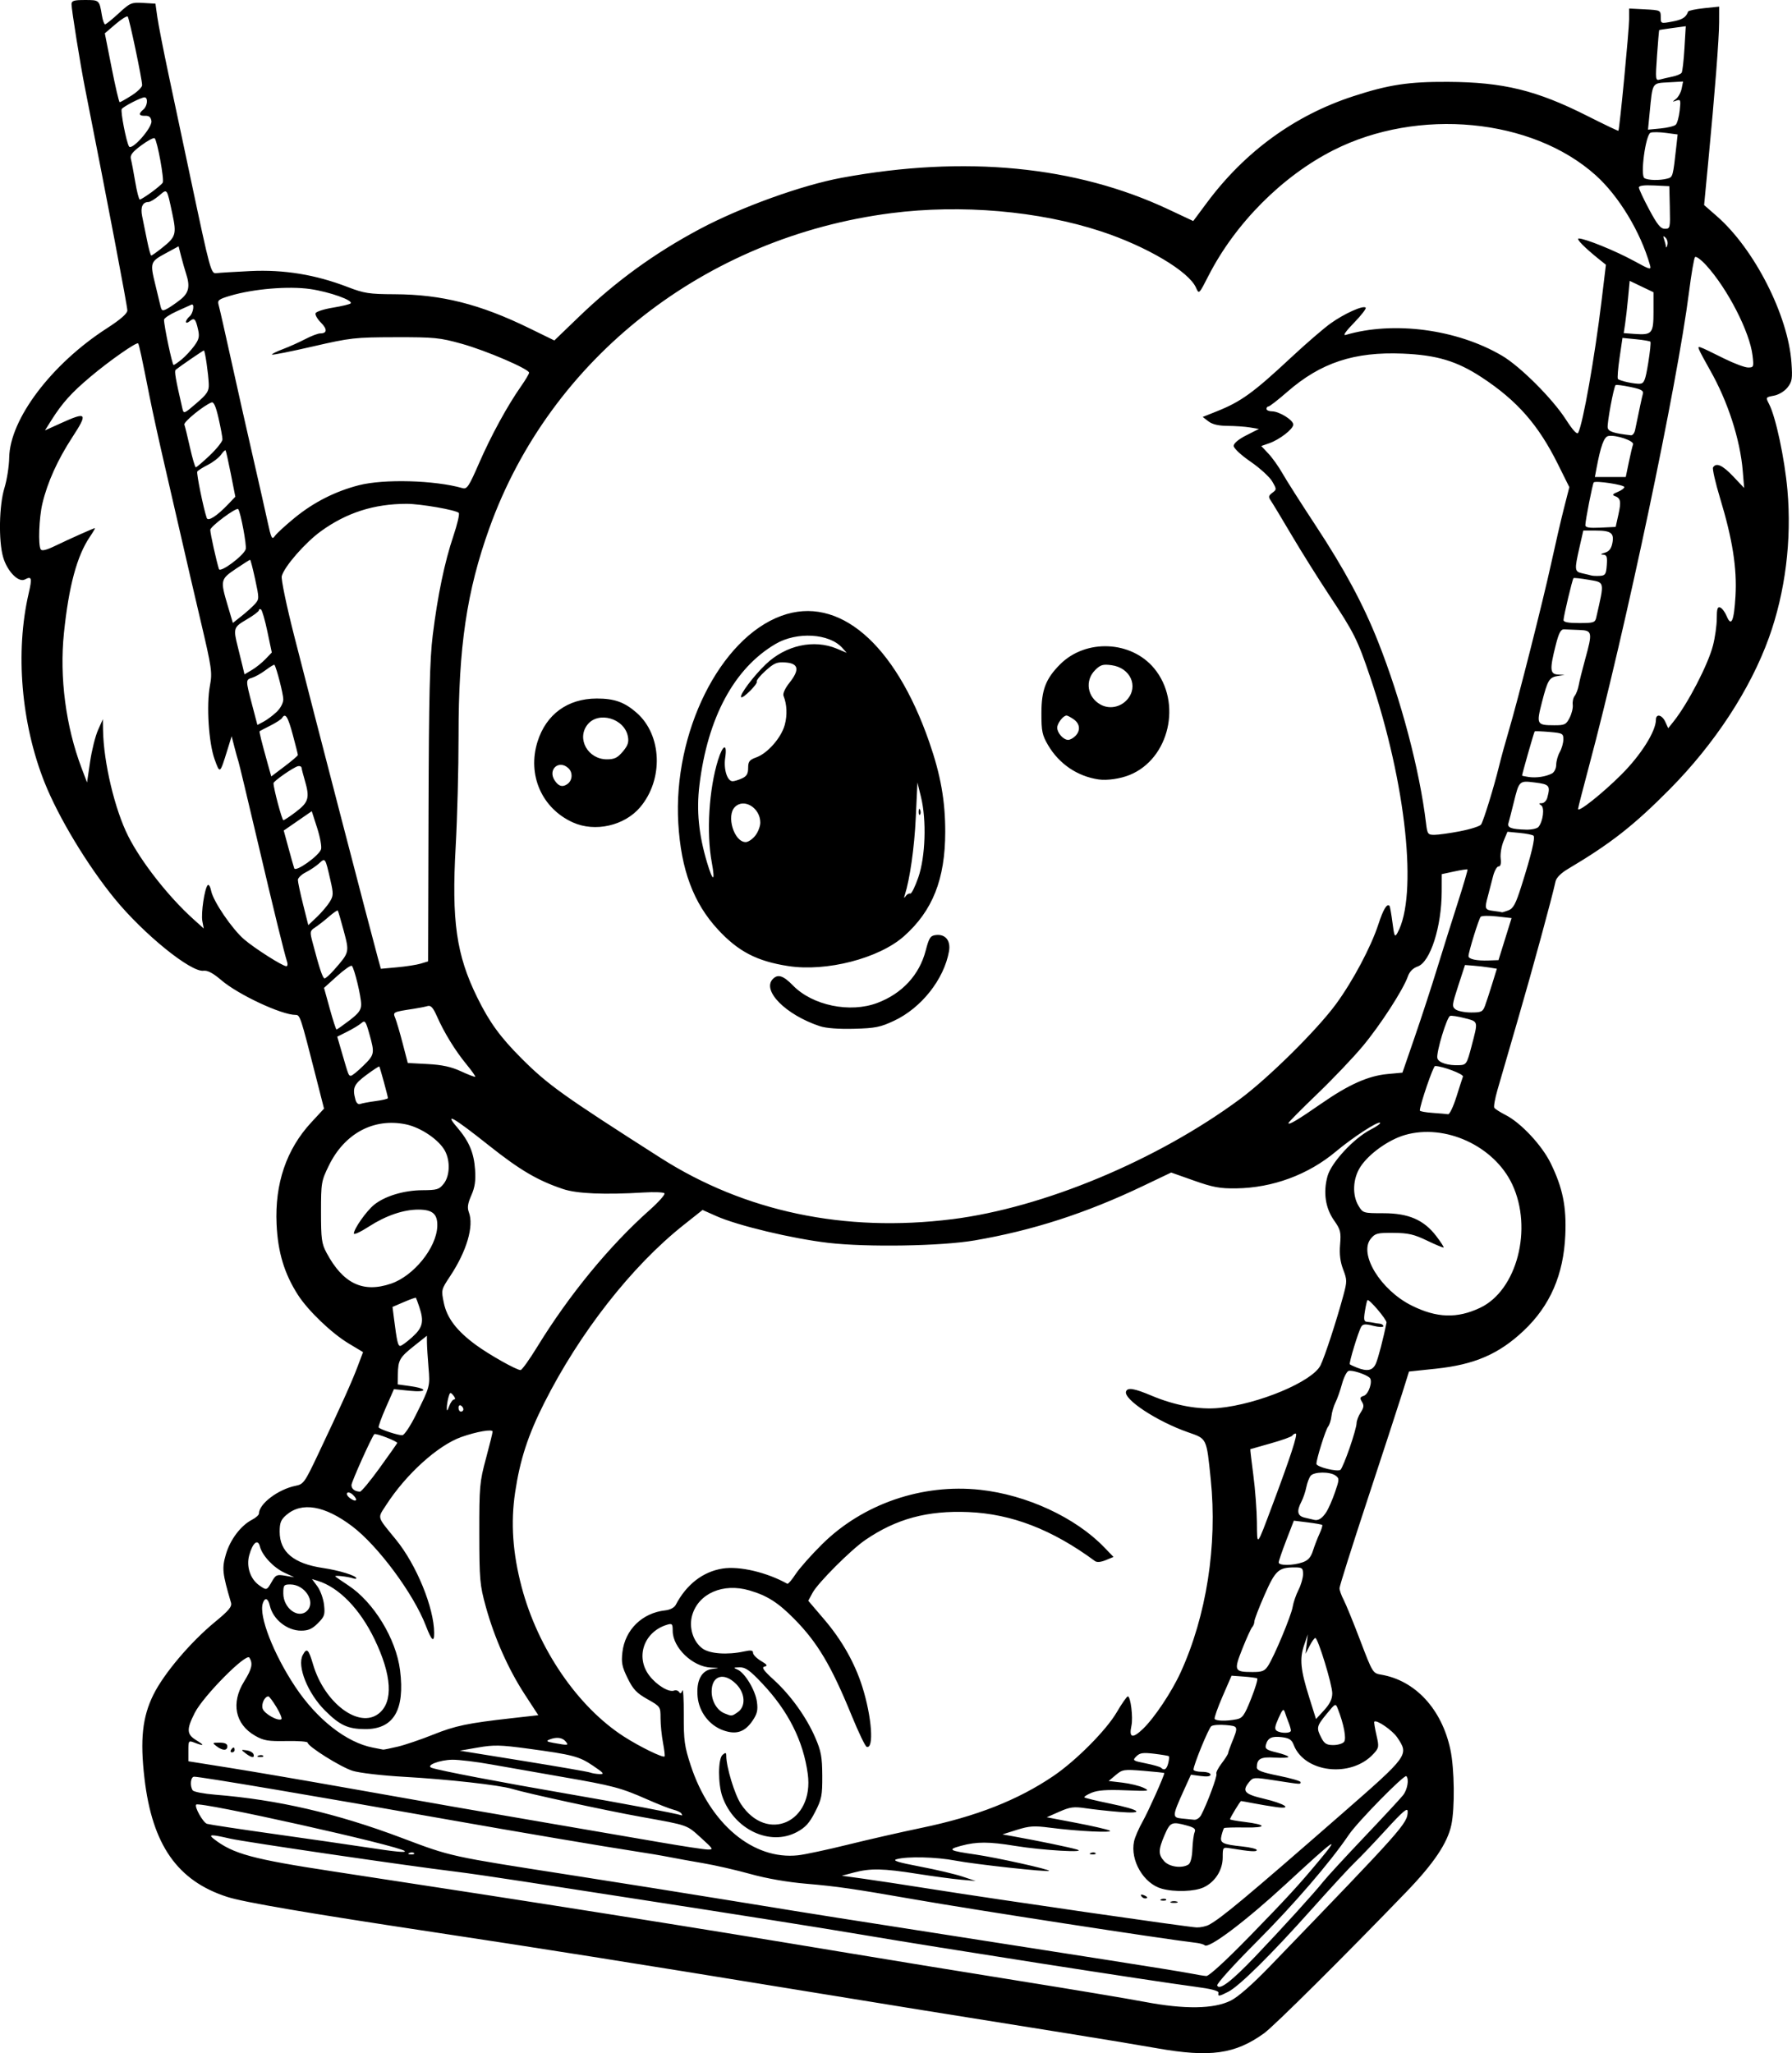 <?xml version="1.0" encoding="UTF-8" standalone="no"?>
<!-- Created with Inkscape (http://www.inkscape.org/) -->

<svg
   width="194.816mm"
   height="223.2mm"
   viewBox="0 0 194.816 223.2"
   version="1.1"
   id="svg1"
   xml:space="preserve"
   xmlns="http://www.w3.org/2000/svg"
   xmlns:svg="http://www.w3.org/2000/svg"><defs
     id="defs1" /><g
     id="layer1"
     transform="translate(-225.544,-98.947)"><path
       style="fill:#000000"
       d="m 351.327,321.612 c -1.965,-0.345 -6.31,-1.066 -9.657,-1.601 -14.608,-2.334 -18.076,-2.894 -28.707,-4.63 -18.928,-3.091 -28.669,-4.636 -40.084,-6.359 -13.882,-2.096 -20.806,-3.277 -22.622,-3.86 -5.42,-1.74 -8.161,-5.659 -9.005,-12.874 -0.493,-4.215 -0.232,-6.679 0.966,-9.103 1.139,-2.306 4.033,-5.722 6.716,-7.93 1.49,-1.226 1.848,-1.657 1.724,-2.078 -0.943,-3.209 -0.999,-3.733 -0.556,-5.257 0.465,-1.6 1.622,-3.132 2.84,-3.761 0.415,-0.215 0.754,-0.518 0.754,-0.673 0,-1.054 2.09,-2.638 3.981,-3.017 0.865,-0.173 0.996,-0.356 2.435,-3.396 2.514,-5.309 3.677,-7.891 4.305,-9.556 l 0.596,-1.581 -1.572,-0.945 c -1.849,-1.112 -4.407,-3.563 -5.506,-5.276 -1.48,-2.306 -2.184,-4.635 -2.323,-7.686 -0.201,-4.41 1.068,-8.141 3.762,-11.054 l 1.396,-1.51 -0.876,-3.44 c -1.68,-6.602 -1.728,-6.747 -2.218,-6.747 -1.523,0 -6.227,-2.199 -8.064,-3.77 -0.906,-0.775 -1.5,-1.09 -1.943,-1.032 -1.381,0.181 -6.533,-4.001 -9.678,-7.855 -2.954,-3.62 -6.082,-8.809 -7.591,-12.588 -2.557,-6.408 -3.216,-14.224 -1.736,-20.591 0.388,-1.671 0.326,-1.897 -0.412,-1.502 -0.696,0.373 -1.923,-0.885 -2.369,-2.428 -0.51,-1.767 -0.437,-5.638 0.143,-7.516 0.27,-0.873 0.503,-2.361 0.519,-3.307 0.069,-4.17 4.587,-10.158 10.59,-14.034 1.5,-0.968 2.242,-1.613 2.254,-1.956 0.014,-0.412 -2.171,-11.884 -4.614,-24.226 -0.507,-2.561 -1.454,-8.463 -1.454,-9.062 -4e-5,-0.385 0.246,-0.463 1.463,-0.463 1.563,0 1.56,-0.002 1.835,1.654 0.091,0.546 0.249,0.991 0.351,0.989 0.103,-0.002 0.772,-0.543 1.488,-1.203 1.231,-1.135 1.374,-1.196 2.643,-1.122 l 1.342,0.078 0.204,1.455 c 0.112,0.8 0.672,3.658 1.244,6.35 0.572,2.692 1.646,7.752 2.386,11.245 2.132,10.061 2.206,10.331 2.802,10.246 0.282,-0.04 1.942,-0.142 3.688,-0.226 3.65,-0.176 7.075,0.386 10.58,1.736 1.785,0.687 2.328,0.771 5.101,0.783 5.101,0.023 9.282,1.077 14.623,3.687 l 2.738,1.338 2.666,-2.568 c 4.01,-3.862 8.216,-6.917 13.136,-9.542 4.45,-2.374 11.107,-4.777 15.449,-5.577 13.365,-2.463 25.439,-1.295 35.507,3.436 l 2.699,1.268 1.509,-2.026 c 4.12,-5.53 9.517,-9.455 15.85,-11.528 3.869,-1.266 6.039,-1.598 10.316,-1.576 6.039,0.031 9.64,0.912 15.197,3.718 1.81,0.914 3.317,1.634 3.349,1.6 0.122,-0.127 1.166,-10.973 1.165,-12.106 l -5.5e-4,-1.184 1.72,0.089 c 1.684,0.087 1.72,0.104 1.72,0.826 0,0.735 0.004,0.736 1.242,0.505 1.111,-0.207 1.503,-0.453 1.73,-1.086 0.039,-0.108 0.815,-0.273 1.724,-0.368 l 1.654,-0.173 -0.004,1.691 c -0.004,1.787 -0.461,7.653 -1.192,15.284 l -0.44,4.597 1.394,1.219 c 4.071,3.561 7.741,10.771 8.101,15.913 0.123,1.755 0.073,2.067 -0.432,2.702 -0.331,0.416 -0.951,0.789 -1.477,0.888 -0.901,0.169 -0.904,0.175 -0.519,0.92 0.722,1.396 1.687,5.923 1.99,9.335 0.482,5.428 -0.229,11.105 -2.01,16.053 -2.021,5.614 -5.89,11.527 -10.765,16.452 -3.926,3.966 -6.435,5.931 -11.128,8.716 -0.714,0.424 -1.222,0.939 -1.305,1.323 -0.377,1.752 -2.494,9.522 -4.064,14.916 -0.974,3.347 -1.989,6.846 -2.256,7.775 -0.267,0.929 -0.42,1.794 -0.341,1.922 0.079,0.128 0.636,0.483 1.238,0.791 1.665,0.849 3.952,3.3 4.903,5.255 1.304,2.681 1.714,4.702 1.58,7.789 -0.188,4.317 -1.651,7.684 -4.512,10.387 -2.703,2.554 -5.352,3.701 -9.577,4.146 l -2.903,0.306 -0.745,2.378 c -0.41,1.308 -2.11,6.515 -3.777,11.571 -1.668,5.056 -3.032,9.378 -3.032,9.604 0,0.226 0.2,0.793 0.446,1.258 0.245,0.466 1.057,2.453 1.804,4.417 1.338,3.518 1.372,3.573 2.266,3.723 3.718,0.625 6.605,3.746 7.539,8.153 0.442,2.086 0.493,6.36 0.098,8.203 -0.419,1.952 -1.913,4.176 -4.857,7.23 -6.776,7.028 -14.421,14.626 -15.498,15.401 -3.153,2.27 -5.849,2.647 -11.642,1.628 z m 8.014,-5.175 c 0.805,-0.404 2.349,-1.756 4.233,-3.708 14.628,-15.15 15.001,-15.569 15.004,-16.861 0.001,-0.461 -0.514,-0.026 -2.351,1.984 -1.294,1.416 -2.794,2.991 -3.335,3.5 -0.541,0.509 -2.683,2.831 -4.76,5.159 -4.374,4.903 -7.845,8.338 -9.053,8.958 -1.011,0.519 -1.158,0.535 -1.071,0.115 0.045,-0.216 -0.795,-0.432 -2.58,-0.666 -4.567,-0.597 -27.925,-4.244 -36.116,-5.639 -3.83,-0.652 -13.951,-2.257 -24.077,-3.818 -4.293,-0.662 -10.067,-1.555 -12.832,-1.985 -2.765,-0.43 -6.099,-0.912 -7.408,-1.072 -5.292,-0.644 -22.864,-3.219 -24.424,-3.579 -2.093,-0.483 -2.436,-0.475 -1.77,0.041 2.094,1.621 4.177,2.186 13.022,3.533 22.386,3.408 38.825,6.011 54.976,8.702 5.239,0.873 14.109,2.32 19.711,3.216 5.603,0.896 11.675,1.912 13.494,2.257 4.336,0.823 7.511,0.776 9.336,-0.14 z m 2.659,-4.794 c 2.974,-3.119 6.405,-6.895 7.398,-8.142 0.407,-0.512 2.414,-2.692 4.459,-4.845 2.045,-2.153 3.944,-4.202 4.221,-4.553 0.476,-0.606 0.673,-1.751 0.355,-2.069 -0.218,-0.218 -5.304,4.966 -6.258,6.379 -2.008,2.975 -6.029,7.641 -10.058,11.671 -2.4,2.401 -4.311,4.515 -4.247,4.698 0.206,0.585 1.562,-0.445 4.13,-3.139 z m -0.649,-2.154 c 4.078,-4.188 5.392,-5.617 7.571,-8.237 2.414,-2.902 1.871,-2.522 -3.572,2.501 -4.398,4.059 -8.417,7.087 -8.842,6.663 -0.096,-0.096 -0.497,-0.212 -0.892,-0.259 -3.807,-0.451 -24.161,-3.589 -30.674,-4.728 -6.588,-1.152 -8.429,-1.419 -11.763,-1.702 -2.027,-0.172 -4.309,-0.57 -6.037,-1.052 -1.528,-0.426 -3.85,-0.958 -5.159,-1.181 -1.31,-0.223 -2.977,-0.525 -3.704,-0.67 -0.728,-0.146 -2.454,-0.436 -3.836,-0.646 -2.86,-0.433 -13.089,-2.165 -19.579,-3.316 -15.144,-2.684 -27.48,-4.769 -28.215,-4.769 -0.381,0 -0.486,0.99 -0.158,1.482 0.107,0.16 1.206,0.373 2.443,0.473 6.832,0.551 13.209,2.029 20.294,4.701 5.421,2.045 5.108,1.976 18.467,4.055 5.093,0.793 12.951,2.045 17.462,2.782 4.511,0.738 9.69,1.573 11.509,1.855 1.819,0.283 7.534,1.176 12.7,1.985 5.166,0.809 12.786,2 16.933,2.647 4.147,0.647 8.076,1.285 8.731,1.417 0.655,0.132 1.403,0.254 1.661,0.269 0.282,0.017 2.148,-1.693 4.658,-4.27 z m -4.384,-1.295 c 1.291,-0.676 4.092,-3.013 14.355,-11.977 7.395,-6.459 7.405,-6.473 6.128,-8.384 -0.519,-0.776 -2.251,-1.972 -2.499,-1.724 -0.047,0.047 0.057,0.698 0.23,1.448 0.298,1.293 0.281,1.399 -0.326,2.059 -2.43,2.638 -7.514,2.054 -8.674,-0.997 -0.207,-0.544 -0.486,-0.724 -1.275,-0.823 -1.102,-0.138 -1.544,0.076 -1.746,0.848 -0.109,0.415 0.091,0.555 1.162,0.811 0.711,0.171 1.293,0.388 1.293,0.482 2e-4,0.095 -0.67,0.13 -1.489,0.079 -1.533,-0.095 -1.938,0.124 -1.947,1.057 -0.003,0.337 0.535,0.544 2.377,0.917 1.31,0.265 2.381,0.575 2.381,0.689 0,0.258 0.088,0.264 -2.778,-0.179 -2.344,-0.362 -2.389,-0.359 -2.842,0.208 -0.768,0.959 -0.472,1.285 1.605,1.773 2.295,0.539 3.246,1.174 1.37,0.915 -0.655,-0.09 -1.762,-0.275 -2.46,-0.41 -0.698,-0.135 -1.312,-0.246 -1.363,-0.246 -0.1,0 -1.204,1.816 -1.204,1.98 0,0.054 0.685,0.181 1.521,0.282 2.491,0.301 2.563,0.654 0.126,0.612 -1.204,-0.021 -2.236,0.009 -2.294,0.066 -0.057,0.057 -0.182,0.415 -0.278,0.795 -0.208,0.828 0.07,0.974 2.291,1.206 0.849,0.089 1.543,0.263 1.543,0.387 0,0.209 -0.681,0.165 -2.844,-0.186 -0.857,-0.139 -0.86,-0.135 -0.86,0.981 0,1.369 -0.814,2.658 -2.049,3.247 -0.991,0.472 -3.17,0.547 -4.577,0.156 -1.967,-0.546 -3.449,-3.073 -3.014,-5.139 0.094,-0.449 0.518,-1.428 0.941,-2.177 0.606,-1.072 2.35,-4.971 2.35,-5.253 0,-0.033 -1.017,-0.142 -2.259,-0.243 -2.142,-0.174 -2.299,-0.15 -3.025,0.461 l -0.765,0.644 1.503,0.179 c 0.827,0.099 1.861,0.352 2.297,0.562 0.735,0.354 0.587,0.375 -1.979,0.271 -2.02,-0.082 -3.018,-0.009 -3.679,0.267 -0.498,0.208 -0.85,0.435 -0.781,0.504 0.069,0.069 1.304,0.368 2.746,0.664 3.392,0.698 3.907,1.148 1.047,0.916 -1.164,-0.095 -2.801,-0.274 -3.638,-0.398 -1.313,-0.195 -1.707,-0.144 -2.886,0.376 l -1.365,0.602 3.15,0.6 c 1.733,0.33 3.388,0.708 3.679,0.84 0.619,0.281 -3.43,0.089 -6.496,-0.309 -1.703,-0.221 -2.23,-0.186 -3.572,0.236 l -1.574,0.495 1.058,0.189 c 2.666,0.477 6.169,1.2 7.011,1.446 1.348,0.394 -3.708,0.104 -6.681,-0.383 -2.861,-0.469 -4.186,-0.472 -5.887,-0.011 -1.527,0.414 -1.341,0.525 1.587,0.95 2.269,0.329 8.121,1.629 7.978,1.772 -0.155,0.155 -8.069,-0.71 -10.165,-1.111 -2.114,-0.405 -5.253,-0.479 -6.412,-0.152 -0.493,0.139 0.145,0.34 2.514,0.791 1.746,0.332 3.83,0.822 4.63,1.088 l 1.455,0.484 -1.587,-0.138 c -0.873,-0.076 -3.016,-0.364 -4.763,-0.639 -3.728,-0.589 -5.081,-0.617 -6.879,-0.142 l -1.323,0.349 2.381,0.329 c 1.31,0.181 4.604,0.683 7.322,1.115 7.167,1.139 28.004,4.153 28.878,4.177 0.41,0.011 1.005,-0.116 1.323,-0.282 z m -4.118,-2.518 c 0.182,-0.073 0.48,-0.073 0.661,0 0.182,0.073 0.033,0.133 -0.331,0.133 -0.364,0 -0.513,-0.06 -0.331,-0.133 z m -1.042,-0.27 c 0.191,-0.076 0.419,-0.067 0.507,0.021 0.088,0.088 -0.068,0.15 -0.347,0.139 -0.308,-0.013 -0.371,-0.075 -0.16,-0.16 z m -2.197,-0.345 c -0.093,-0.15 0.013,-0.194 0.249,-0.104 0.458,0.176 0.542,0.366 0.162,0.366 -0.137,0 -0.322,-0.118 -0.411,-0.262 z m -5.475,-4.682 c 0.191,-0.076 0.419,-0.067 0.507,0.021 0.088,0.088 -0.068,0.15 -0.347,0.139 -0.308,-0.013 -0.371,-0.075 -0.16,-0.16 z m 10.608,1.26 c 0.23,-0.145 0.394,-0.776 0.429,-1.65 0.031,-0.778 0.142,-1.614 0.245,-1.859 0.148,-0.351 -0.025,-0.504 -0.826,-0.726 -1.649,-0.458 -1.833,-0.381 -2.436,1.021 -0.7,1.628 -0.704,2.146 -0.022,2.878 0.562,0.604 1.913,0.777 2.61,0.336 z m -37.017,-2.162 c 2.256,-0.558 5.854,-1.378 7.997,-1.823 5.94,-1.234 10.484,-3.021 14.35,-5.645 2.444,-1.658 5.733,-4.968 6.87,-6.913 0.558,-0.954 1.104,-1.735 1.214,-1.735 0.302,0 0.584,2.3 0.391,3.182 -0.292,1.332 0.112,1.444 1.254,0.348 1.234,-1.183 3.121,-4.011 4.087,-6.123 2.815,-6.155 4.017,-13.849 3.28,-20.997 -0.469,-4.548 -0.397,-4.398 -2.473,-5.124 -3.375,-1.18 -7.029,-3.584 -6.735,-4.43 0.162,-0.465 0.879,-0.346 2.791,0.46 2.509,1.059 5.142,1.54 7.296,1.333 4.319,-0.414 10.199,-2.883 11.057,-4.643 0.471,-0.966 1.732,-4.825 2.477,-7.577 0.416,-1.538 0.415,-1.705 -0.017,-2.837 -0.32,-0.839 -0.422,-1.661 -0.334,-2.715 0.112,-1.354 0.044,-1.627 -0.657,-2.622 -0.944,-1.34 -1.197,-3.051 -0.71,-4.81 0.411,-1.486 2.872,-4.136 4.713,-5.075 0.63,-0.321 1.081,-0.648 1.003,-0.727 -0.209,-0.209 -2.972,1.589 -4.804,3.124 -3.013,2.526 -6.88,3.954 -10.848,4.007 -1.766,0.024 -2.526,-0.117 -4.589,-0.847 l -2.472,-0.875 -3.084,1.473 c -6.19,2.956 -12.008,4.835 -18.298,5.909 -3.636,0.621 -11.684,0.754 -15.89,0.263 -3.934,-0.459 -9.858,-1.876 -12.187,-2.914 l -1.486,-0.662 -2.086,1.656 c -5.625,4.467 -11.287,11.704 -15.133,19.34 -1.76,3.494 -2.624,6.146 -3.155,9.687 -0.497,3.308 -0.27,6.621 0.706,10.308 1.775,6.706 6.099,13.028 11.118,16.257 1.717,1.104 4.242,2.338 4.421,2.159 0.051,-0.051 -0.027,-0.724 -0.173,-1.495 -0.146,-0.771 -0.266,-1.97 -0.266,-2.663 0,-1.25 -0.013,-1.269 -1.43,-2.068 -1.175,-0.663 -1.559,-1.071 -2.152,-2.284 -0.608,-1.242 -0.697,-1.692 -0.562,-2.832 0.289,-2.441 2.156,-4.262 4.65,-4.535 0.529,-0.058 0.99,-0.299 1.147,-0.599 1.161,-2.225 2.957,-3.613 5.11,-3.951 1.826,-0.286 4.8,0.416 7.022,1.657 0.087,0.049 0.49,-0.422 0.897,-1.045 0.407,-0.623 1.705,-2.089 2.885,-3.257 4.425,-4.379 10.87,-6.598 17.177,-5.913 5.06,0.55 10.358,3.005 13.493,6.253 l 1.008,1.045 -0.841,0.348 c -0.529,0.219 -0.963,0.258 -1.171,0.105 -4.638,-3.423 -9.053,-5.133 -13.763,-5.33 -4.463,-0.186 -7.84,0.728 -11.213,3.036 -1.563,1.07 -5.15,4.662 -5.729,5.737 l -0.467,0.868 1.73,2.027 c 1.925,2.256 3.322,4.721 4.141,7.309 1.038,3.279 1.297,6.816 0.478,6.543 -0.156,-0.052 -0.888,-1.577 -1.628,-3.388 -2.218,-5.434 -3.719,-7.96 -6.256,-10.527 -1.761,-1.783 -2.939,-2.529 -4.881,-3.094 -2.838,-0.825 -5.5,0.325 -6.197,2.677 -0.394,1.329 0.077,2.876 1.108,3.641 0.78,0.579 2.704,0.718 4.508,0.326 0.771,-0.168 0.993,-0.134 0.994,0.15 9.2e-4,0.201 0.388,0.595 0.86,0.875 0.676,0.401 0.76,0.532 0.395,0.615 -0.359,0.082 -0.133,0.407 1.008,1.45 1.842,1.683 3.543,4.057 4.507,6.289 0.628,1.453 0.745,2.092 0.756,4.12 0.011,2.16 -0.067,2.555 -0.781,3.948 -0.622,1.214 -1.051,1.686 -1.984,2.185 -2.929,1.566 -6.82,-0.28 -8.089,-3.836 -0.498,-1.397 -0.487,-4.144 0.019,-4.565 0.326,-0.27 0.397,-0.25 0.397,0.114 0,1.207 0.913,4.209 1.592,5.235 2.846,4.296 7.98,1.983 7.268,-3.275 -0.485,-3.58 -2.116,-6.824 -4.933,-9.812 -1.37,-1.454 -1.831,-1.783 -2.475,-1.769 -0.683,0.015 -0.717,0.047 -0.25,0.236 0.802,0.325 1.962,2.239 2.133,3.52 0.121,0.903 0.028,1.302 -0.477,2.045 -0.84,1.237 -1.774,1.546 -3.176,1.05 -1.519,-0.537 -2.635,-1.991 -2.794,-3.638 -0.17,-1.766 0.419,-2.893 1.587,-3.038 0.847,-0.105 0.844,-0.108 -0.136,-0.149 -1.994,-0.085 -4.162,-2.165 -4.162,-3.994 0,-0.754 -0.065,-0.827 -0.595,-0.669 -2.525,0.754 -3.493,3.505 -1.946,5.533 0.793,1.04 2.125,1.848 2.689,1.631 0.2,-0.077 0.448,-0.004 0.551,0.162 0.124,0.2 0.242,0.143 0.353,-0.172 0.091,-0.261 0.16,0.938 0.153,2.663 -0.012,2.766 0.077,3.413 0.75,5.467 2.088,6.372 6.794,10.317 11.672,9.785 0.728,-0.079 3.168,-0.601 5.424,-1.158 z m -47.167,0.922 c -0.088,-0.088 -0.316,-0.097 -0.507,-0.021 -0.211,0.085 -0.148,0.147 0.16,0.16 0.279,0.011 0.435,-0.051 0.347,-0.139 z m -1.019,-0.225 c -0.572,-0.572 -22.302,-5.415 -22.665,-5.052 -0.229,0.229 0.746,1.964 1.176,2.094 0.268,0.081 3.523,0.574 7.234,1.096 3.711,0.522 8.176,1.166 9.922,1.433 3.346,0.511 4.532,0.628 4.333,0.43 z m 32.222,-1.428 c -1.597,-1.446 -1.332,-1.353 -6.525,-2.289 -3.91,-0.705 -12.347,-2.535 -14.023,-3.042 -1.378,-0.417 -6.978,-1.042 -11.774,-1.313 -2.338,-0.132 -4.82,-0.421 -5.545,-0.644 -1.295,-0.399 -4.907,-2.662 -4.907,-3.073 0,-0.117 -1.042,-0.194 -2.315,-0.17 -1.991,0.036 -2.467,-0.045 -3.397,-0.578 -2.178,-1.248 -2.644,-3.566 -1.189,-5.908 0.847,-1.362 0.974,-1.94 0.569,-2.58 -0.344,-0.543 -5.013,4.175 -5.938,5.999 -0.916,1.808 -0.887,2.338 0.165,2.979 0.94,0.573 0.875,0.67 -0.181,0.268 -0.663,-0.252 -0.679,-0.232 -0.679,0.881 v 1.139 l 4.564,0.727 c 2.51,0.4 8.255,1.383 12.766,2.185 9.996,1.777 13.302,2.354 22.49,3.927 3.929,0.673 9.108,1.562 11.509,1.977 2.401,0.415 4.694,0.764 5.096,0.776 0.697,0.021 0.665,-0.037 -0.688,-1.262 z m -49.52,-9.196 c -0.518,-0.401 -0.516,-0.407 0.112,-0.322 0.352,0.048 0.69,0.236 0.75,0.418 0.146,0.444 -0.216,0.404 -0.861,-0.095 z m 1.406,0.245 c 0.191,-0.076 0.419,-0.067 0.507,0.021 0.088,0.088 -0.068,0.15 -0.347,0.139 -0.308,-0.013 -0.371,-0.075 -0.16,-0.16 z m -2.993,-0.613 c 0.09,-0.146 0.216,-0.265 0.28,-0.265 0.064,0 0.117,0.119 0.117,0.265 0,0.146 -0.126,0.265 -0.28,0.265 -0.154,0 -0.207,-0.119 -0.117,-0.265 z m -1.572,-0.405 c -0.486,-0.368 -0.468,-0.388 0.331,-0.388 0.574,0 0.844,0.127 0.844,0.397 0,0.5 -0.508,0.496 -1.175,-0.008 z m 107.025,7.518 c 0.657,-1.227 1.802,-4.307 1.677,-4.509 -0.075,-0.121 0.177,-0.63 0.56,-1.132 0.383,-0.502 0.706,-1.009 0.717,-1.126 0.012,-0.117 0.167,-0.571 0.345,-1.007 0.787,-1.927 0.789,-1.919 -0.596,-2.044 -0.696,-0.063 -1.408,-0.007 -1.581,0.124 -0.3,0.228 -1.934,4.215 -1.934,4.72 0,0.133 0.417,0.242 0.926,0.242 0.513,0 0.926,0.134 0.926,0.299 0,0.197 -0.365,0.25 -1.067,0.156 l -1.067,-0.143 -0.795,1.753 c -1.237,2.729 -1.25,2.909 -0.205,3.009 0.486,0.047 1.092,0.107 1.346,0.134 0.254,0.027 0.589,-0.188 0.745,-0.477 z m -56.487,-0.204 c -0.08,-0.129 -0.474,-0.317 -0.876,-0.417 -0.402,-0.1 -1.683,-0.603 -2.847,-1.117 -2.862,-1.264 -3.741,-1.496 -9.26,-2.448 -2.619,-0.452 -6.072,-1.058 -7.673,-1.347 -1.601,-0.29 -3.506,-0.521 -4.233,-0.515 -1.402,0.013 -2.983,0.634 -2.249,0.884 0.906,0.309 7.497,1.569 14.684,2.807 6.041,1.041 11.706,2.11 12.517,2.362 0.045,0.014 0.016,-0.08 -0.064,-0.21 z m -9.595,-5.184 c -1.53,-1.031 -2.189,-1.204 -7.092,-1.868 -2.992,-0.405 -3.698,-0.421 -5.424,-0.121 l -1.984,0.345 6.897,1.113 c 3.793,0.612 7.067,1.18 7.276,1.262 0.209,0.082 0.675,0.159 1.037,0.171 0.554,0.018 0.441,-0.125 -0.709,-0.9 z m 62.52,-0.282 c 0.093,-0.371 0.125,-0.713 0.071,-0.761 -0.054,-0.048 -0.767,-0.168 -1.586,-0.267 -1.225,-0.148 -1.569,-0.099 -1.951,0.283 -0.442,0.442 -0.394,0.478 1.02,0.76 0.816,0.163 1.565,0.378 1.665,0.477 0.346,0.346 0.613,0.177 0.781,-0.493 z m -83.767,-1.799 c 0.8,-0.191 2.527,-0.777 3.836,-1.302 2.444,-0.98 3.749,-1.252 8.636,-1.801 l 2.815,-0.316 -1.482,-2.273 c -1.785,-2.739 -3.303,-6.165 -4.237,-9.562 -0.639,-2.325 -0.691,-2.92 -0.697,-7.938 -0.006,-5.095 0.038,-5.587 0.72,-8.119 0.4,-1.482 0.727,-2.806 0.727,-2.942 0,-0.299 -1.767,0.009 -3.405,0.593 -2.549,0.909 -6.007,4.039 -8.167,7.391 -0.961,1.491 -1.054,1.165 1.069,3.768 2.227,2.731 4.138,7.401 4.15,10.143 0.005,1.093 -0.278,0.848 -0.902,-0.781 -1.332,-3.477 -5.208,-8.707 -8.028,-10.832 -2.976,-2.242 -5.456,-2.665 -7.138,-1.218 -0.595,0.512 -0.729,0.846 -0.729,1.821 0,2.196 1.516,3.47 4.69,3.941 1.779,0.264 3.644,0.839 3.644,1.124 0,0.066 -0.149,0.07 -0.331,0.009 -0.597,-0.201 -2.104,-0.366 -1.951,-0.214 0.082,0.082 0.714,0.52 1.404,0.973 2.766,1.816 5.202,5.808 5.632,9.229 0.544,4.335 -0.705,6.424 -3.828,6.398 -1.859,-0.016 -2.722,-0.417 -4.327,-2.015 -1.881,-1.873 -3.068,-4.83 -2.422,-6.038 0.441,-0.824 0.627,-0.655 1.117,1.011 1.239,4.217 5.006,7.037 7.144,5.35 1.601,-1.263 1.435,-4.154 -0.462,-8.084 -1.591,-3.294 -3.863,-5.63 -6.171,-6.343 l -0.623,-0.192 0.586,0.793 c 0.322,0.436 0.647,1.335 0.722,1.998 0.122,1.08 0.052,1.289 -0.67,2.012 -0.62,0.62 -1.042,0.806 -1.826,0.806 -1.518,0 -3.055,-1.228 -3.394,-2.712 -0.191,-0.834 -0.548,-0.949 -0.77,-0.247 -0.437,1.377 1.164,5.49 3.519,9.038 2.364,3.561 5.564,6.073 8.454,6.635 0.537,0.104 1.036,0.202 1.108,0.216 0.073,0.015 0.787,-0.13 1.587,-0.321 z m 18.256,-0.57 c -0.359,-0.433 -1.006,-0.507 -1.764,-0.202 -0.384,0.154 -0.291,0.23 0.441,0.362 1.621,0.293 1.692,0.284 1.323,-0.16 z m 84.624,0.051 c 0.28,-0.337 -0.014,-1.901 -0.675,-3.593 -0.244,-0.624 -0.258,-0.617 -1.22,0.556 -1.097,1.338 -1.134,1.509 -0.569,2.601 0.325,0.629 0.576,0.781 1.291,0.781 0.488,0 1.016,-0.155 1.173,-0.345 z m -5.778,-1.23 c 0,-0.139 -0.109,-0.526 -0.243,-0.86 -0.134,-0.334 -0.319,-0.844 -0.412,-1.132 -0.141,-0.437 -0.256,-0.33 -0.691,0.641 -0.411,0.919 -0.45,1.211 -0.183,1.38 0.469,0.298 1.529,0.277 1.529,-0.029 z m -110.275,-2.534 c -0.393,-0.65 -0.79,-1.182 -0.882,-1.182 -0.408,0 -0.791,0.815 -0.626,1.334 0.174,0.549 1.652,1.383 2.033,1.148 0.104,-0.064 -0.132,-0.649 -0.525,-1.299 z m 104.357,1.311 c 0.666,-0.133 0.869,-0.419 1.596,-2.249 0.458,-1.153 0.754,-2.143 0.659,-2.201 -0.095,-0.058 -0.762,-0.147 -1.481,-0.199 l -1.307,-0.094 -0.976,2.249 c -0.537,1.237 -0.924,2.338 -0.86,2.447 0.138,0.236 1.305,0.259 2.37,0.046 z m 10.417,-2.82 c 0.002,-0.943 -1.553,-6.023 -1.843,-6.023 -0.099,0 -0.378,0.387 -0.62,0.86 l -0.441,0.86 0.123,-1.058 0.123,-1.058 -0.407,1.191 c -0.504,1.475 -0.388,2.651 0.558,5.663 l 0.74,2.356 0.882,-0.963 c 0.622,-0.679 0.883,-1.218 0.884,-1.826 z m -64.619,2.032 c 0.888,-0.622 0.8,-2.062 -0.185,-3.048 -1.33,-1.33 -2.666,-0.925 -2.666,0.808 0,1.073 0.581,2.052 1.417,2.389 0.778,0.314 0.772,0.314 1.434,-0.15 z m 57.628,-5.01 c 0.681,-1.039 2.53,-5.468 2.688,-6.436 0.079,-0.483 0.364,-1.311 0.634,-1.842 0.27,-0.53 0.492,-1.296 0.492,-1.702 0,-0.664 -0.091,-0.738 -0.909,-0.738 -1.756,0 -2.094,0.309 -3.276,2.994 -0.609,1.383 -1.107,2.68 -1.107,2.883 0,0.202 -0.107,0.481 -0.237,0.619 -0.131,0.138 -0.611,1.194 -1.068,2.346 -0.949,2.393 -0.891,2.525 1.101,2.531 1.043,0.003 1.322,-0.105 1.682,-0.655 z m -104.454,-6.008 c 0.965,-0.965 -0.251,-2.857 -1.835,-2.857 -0.697,0 -0.758,0.078 -0.758,0.975 0,1.626 1.651,2.824 2.593,1.882 z m -3.846,-3.152 c 0.428,-0.751 0.551,-0.807 1.455,-0.653 l 0.988,0.168 -1.069,-0.499 c -1.194,-0.557 -2.418,-1.866 -2.665,-2.85 -0.221,-0.879 -0.796,-0.397 -1.166,0.975 -0.328,1.218 0.129,2.575 1.095,3.252 0.808,0.566 0.818,0.563 1.362,-0.393 z m 112.06,-2.107 c 0.605,-0.211 0.901,-0.54 1.129,-1.257 0.17,-0.534 0.489,-1.362 0.71,-1.84 0.22,-0.478 0.355,-0.913 0.299,-0.967 -0.055,-0.053 -0.772,-0.18 -1.593,-0.282 l -1.492,-0.185 -0.823,2.135 c -0.453,1.174 -0.823,2.258 -0.823,2.408 0,0.358 1.552,0.35 2.593,-0.013 z m -3.235,-6.329 c 1.915,-5.11 2.748,-7.673 2.493,-7.673 -0.128,0 -0.295,0.101 -0.371,0.225 -0.077,0.124 -1.125,0.501 -2.331,0.838 -1.205,0.337 -2.211,0.622 -2.234,0.635 -0.024,0.012 0.123,1.272 0.325,2.8 0.202,1.528 0.378,3.85 0.391,5.159 0.027,2.684 -0.06,2.784 1.727,-1.984 z m 5.809,0.878 c 0.24,-0.366 0.667,-1.337 0.95,-2.158 0.484,-1.407 0.488,-1.512 0.059,-1.826 -0.603,-0.441 -2.329,-0.426 -2.701,0.023 -0.162,0.196 -0.375,0.756 -0.473,1.245 -0.098,0.489 -0.336,1.192 -0.529,1.562 -0.55,1.055 -0.44,1.57 0.373,1.75 0.4,0.088 0.847,0.192 0.992,0.231 0.459,0.122 0.88,-0.14 1.33,-0.826 z M 263.939,261.476 c -0.243,-0.243 -0.533,-0.349 -0.645,-0.237 -0.112,0.112 0.025,0.372 0.305,0.577 0.661,0.483 0.912,0.232 0.34,-0.34 z m 2.854,-2.917 c 1.019,-1.407 1.887,-2.64 1.931,-2.74 0.074,-0.172 -2.341,-1.108 -2.486,-0.963 -0.279,0.279 -2.481,5.182 -2.484,5.53 -0.003,0.42 0.347,0.694 0.923,0.72 0.146,0.007 1.098,-1.14 2.117,-2.547 z m 105.478,-2.217 c 0.414,-1.194 0.752,-2.393 0.752,-2.666 0,-0.273 0.2,-0.801 0.444,-1.174 0.351,-0.535 0.38,-0.781 0.14,-1.166 -0.252,-0.403 -0.217,-0.516 0.199,-0.647 0.539,-0.171 1.012,-1.642 0.633,-1.972 -0.448,-0.39 -1.944,-0.867 -2.296,-0.732 -0.198,0.076 -0.517,0.715 -0.707,1.419 -0.191,0.704 -0.507,1.603 -0.704,1.997 -0.196,0.394 -0.396,1.072 -0.443,1.506 -0.048,0.435 -0.213,0.946 -0.367,1.136 -0.268,0.33 -1.264,3.51 -1.264,4.037 0,0.342 2.32,0.914 2.621,0.646 0.132,-0.118 0.579,-1.19 0.992,-2.384 z m -101.533,-3.543 c 1.571,-3.154 1.563,-3.124 1.39,-5.207 -0.088,-1.064 -0.164,-2.272 -0.168,-2.685 l -0.007,-0.75 -1.389,1.104 c -1.572,1.249 -1.741,1.544 -1.767,3.084 l -0.019,1.1 1.323,0.182 c 1.989,0.274 1.947,0.713 -0.049,0.508 l -1.68,-0.172 -0.89,2.024 c -0.489,1.113 -0.835,2.078 -0.769,2.145 0.251,0.251 2.214,0.885 2.585,0.835 0.213,-0.029 0.861,-1.004 1.441,-2.167 z m 4.179,-1.718 c 0.156,0 0.12,-0.187 -0.084,-0.432 -0.325,-0.391 -0.375,-0.372 -0.535,0.198 -0.097,0.347 -0.179,0.869 -0.182,1.16 -0.004,0.392 0.063,0.341 0.26,-0.198 0.146,-0.4 0.389,-0.728 0.541,-0.728 z m 1.004,1.074 c 0,-0.137 -0.119,-0.323 -0.265,-0.412 -0.146,-0.09 -0.265,0.022 -0.265,0.249 0,0.227 0.119,0.412 0.265,0.412 0.146,0 0.265,-0.112 0.265,-0.249 z m 8.01,-6.764 c 3.478,-5.67 7.862,-11.01 12.218,-14.882 1.011,-0.899 1.745,-1.728 1.631,-1.842 -0.114,-0.114 -1.12,-0.152 -2.236,-0.085 -4.283,0.258 -7.274,0.132 -8.775,-0.37 -2.775,-0.929 -4.694,-2.057 -8.093,-4.757 -3.842,-3.052 -4.882,-3.648 -3.453,-1.978 1.319,1.541 1.844,2.775 1.969,4.631 0.082,1.212 -0.021,1.911 -0.409,2.788 -0.386,0.873 -0.455,1.337 -0.27,1.822 0.576,1.513 -0.223,4.236 -2.051,6.99 -0.95,1.432 -0.959,1.469 -0.666,2.88 0.342,1.648 1.403,3.038 3.483,4.565 1.464,1.075 4.433,2.745 4.86,2.734 0.146,-0.004 0.952,-1.127 1.792,-2.496 z m 91.179,1.814 c 0.257,-0.563 0.847,-2.833 1.166,-4.478 0.058,-0.301 -1.901,-2.611 -2.07,-2.442 -0.055,0.055 -0.18,0.601 -0.278,1.214 -0.147,0.92 -0.103,1.12 0.252,1.148 0.237,0.018 0.55,0.063 0.695,0.099 0.146,0.036 0.443,0.081 0.661,0.099 0.218,0.018 0.397,0.139 0.397,0.27 0,0.133 -0.477,0.115 -1.085,-0.039 -0.866,-0.22 -1.131,-0.201 -1.315,0.094 -0.302,0.485 -1.363,3.971 -1.244,4.089 0.051,0.051 0.385,0.209 0.744,0.352 1.143,0.456 1.736,0.34 2.077,-0.407 z m -104.746,-2.902 c 1.148,-1.037 1.298,-1.696 0.755,-3.303 -0.167,-0.495 -0.329,-0.932 -0.359,-0.972 -0.031,-0.04 -0.616,0.167 -1.3,0.461 l -1.245,0.534 0.16,1.259 c 0.316,2.482 0.429,2.979 0.678,2.979 0.139,0 0.728,-0.431 1.311,-0.957 z m 116.105,-3.192 c 3.996,-1.904 5.734,-8.608 3.477,-13.411 -1.965,-4.181 -7.304,-6.635 -11.672,-5.365 -1.784,0.519 -3.918,2.047 -4.837,3.463 -0.826,1.274 -0.909,3.071 -0.195,4.246 0.473,0.779 0.518,0.792 2.716,0.794 2.727,0.002 4.385,0.724 5.738,2.498 0.48,0.629 0.836,1.18 0.791,1.225 -0.045,0.045 -0.853,-0.291 -1.796,-0.745 -1.422,-0.685 -2.047,-0.829 -3.655,-0.843 -1.75,-0.015 -1.992,0.047 -2.467,0.632 -1.34,1.651 1.061,5.582 4.44,7.268 2.727,1.361 4.954,1.432 7.459,0.238 z m -118.415,-2.618 c 2.468,-0.841 4.935,-3.893 5.028,-6.221 0.053,-1.34 -0.497,-1.829 -2.058,-1.829 -1.624,0 -3.54,0.657 -5.375,1.843 -0.899,0.581 -1.634,0.922 -1.634,0.759 0,-0.511 1.356,-2.44 2.193,-3.12 1.174,-0.953 3.25,-1.58 5.262,-1.59 1.588,-0.008 1.822,-0.079 2.315,-0.706 0.656,-0.834 0.724,-2.429 0.151,-3.538 -0.626,-1.211 -2.62,-2.574 -4.263,-2.915 -3.482,-0.723 -6.662,0.974 -8.369,4.465 -0.831,1.699 -0.86,1.872 -0.861,5.066 -2.8e-4,2.926 0.068,3.436 0.597,4.424 1.795,3.36 3.966,4.4 7.014,3.361 z m 60.994,-7.004 c 9.933,-1.247 22.264,-6.39 31.275,-13.044 3.092,-2.283 8.391,-7.523 10.457,-10.338 1.838,-2.506 3.817,-6.229 4.615,-8.683 0.526,-1.616 0.926,-2.283 1.205,-2.004 0.056,0.056 0.202,0.872 0.323,1.812 0.197,1.527 0.254,1.649 0.539,1.136 2.242,-4.035 0.954,-16.223 -2.932,-27.738 -1.405,-4.162 -1.76,-4.874 -4.511,-9.028 -1.186,-1.791 -3.019,-4.718 -4.074,-6.506 -1.055,-1.788 -2.067,-3.466 -2.249,-3.729 -0.276,-0.4 -0.249,-0.539 0.165,-0.846 0.483,-0.359 0.483,-0.389 -0.012,-1.241 -0.279,-0.48 -1.335,-1.444 -2.347,-2.142 -1.062,-0.732 -1.84,-1.459 -1.84,-1.72 0,-0.278 0.527,-0.719 1.372,-1.147 l 1.372,-0.696 -0.975,-0.161 c -0.536,-0.089 -1.63,-0.165 -2.43,-0.17 -0.99,-0.006 -1.655,-0.163 -2.08,-0.489 l -0.625,-0.481 1.551,-0.62 c 2.625,-1.05 3.958,-2.017 8.087,-5.869 1.606,-1.498 3.534,-3.161 4.283,-3.694 1.492,-1.062 3.523,-1.974 3.794,-1.702 0.095,0.095 -0.476,0.837 -1.268,1.649 -0.902,0.925 -1.242,1.419 -0.911,1.321 5.21,-1.538 12.111,-0.623 17.002,2.255 1.976,1.163 5.475,4.655 6.935,6.922 0.769,1.194 1.223,1.685 1.346,1.455 0.514,-0.956 1.801,-8.218 2.54,-14.332 l 0.475,-3.931 -0.655,-0.524 c -1.673,-1.338 -2.65,-2.33 -2.296,-2.33 0.69,0 3.972,1.331 5.964,2.419 1.839,1.004 1.933,1.028 1.768,0.445 -1.015,-3.579 -3.387,-7.496 -5.904,-9.751 -6.913,-6.194 -19.289,-7.375 -28.489,-2.719 -5.56,2.814 -10.674,7.949 -13.586,13.643 -1.042,2.037 -1.046,2.041 -1.361,1.318 -0.772,-1.773 -5.362,-4.498 -10.33,-6.132 -6.749,-2.22 -15.205,-2.954 -22.796,-1.98 -20.249,2.6 -37.072,15.782 -43.699,34.241 -2.461,6.854 -3.357,12.901 -3.351,22.62 0.002,3.493 -0.138,8.869 -0.31,11.946 -0.458,8.157 0.063,11.816 2.34,16.453 1.321,2.689 2.505,4.319 4.819,6.633 2.868,2.868 4.498,4.034 15.108,10.807 9.165,5.851 20.021,8.135 31.696,6.67 z m -14.366,-20.982 c -3.718,-1.229 -6.36,-3.893 -5.106,-5.147 0.546,-0.546 1.128,-0.353 2.18,0.724 2.123,2.174 6.192,3.014 9.165,1.892 2.701,-1.02 4.568,-3.039 5.259,-5.689 0.367,-1.408 0.506,-1.621 1.109,-1.691 1.04,-0.122 1.63,0.614 1.423,1.775 -0.543,3.037 -3.003,6.149 -5.958,7.537 -1.506,0.708 -2.051,0.817 -4.366,0.878 -1.668,0.044 -3.037,-0.06 -3.704,-0.28 z m -3.44,-6.538 c -3.408,-0.527 -5.43,-1.577 -7.642,-3.965 -2.666,-2.88 -4.019,-6.5 -4.316,-11.552 -0.58,-9.854 4.529,-20.13 11.22,-22.562 6.195,-2.253 12.319,2.974 16.053,13.699 1.249,3.587 1.752,6.413 1.747,9.807 -0.007,5.132 -1.371,8.571 -4.494,11.336 -2.719,2.407 -8.429,3.878 -12.568,3.237 z m 13.259,-7.879 c 0.129,0.049 0.524,-0.745 0.877,-1.763 0.775,-2.236 0.908,-6.213 0.292,-8.731 l -0.389,-1.587 -0.18,3.836 c -0.153,3.264 -0.637,6.662 -1.197,8.414 -0.109,0.341 -0.082,0.364 0.109,0.096 0.139,-0.194 0.359,-0.313 0.488,-0.265 z m 0.917,-8.929 c 0.013,-0.308 0.075,-0.371 0.16,-0.16 0.076,0.191 0.067,0.419 -0.021,0.507 -0.088,0.088 -0.15,-0.068 -0.139,-0.347 z m -22.492,5.556 c -0.6,-3.243 -0.311,-7.967 0.681,-11.156 0.529,-1.702 1.018,-1.85 0.776,-0.235 -0.187,1.248 0.224,2.55 0.805,2.55 0.188,0 0.645,-0.138 1.016,-0.307 0.514,-0.234 0.674,-0.504 0.674,-1.137 0,-0.705 0.137,-0.88 0.903,-1.157 1.218,-0.441 2.705,-2.144 3.077,-3.525 0.287,-1.067 0.24,-2.218 -0.131,-3.151 -0.1,-0.251 0.157,-0.819 0.651,-1.44 1.119,-1.409 0.986,-2.09 -0.429,-2.194 -0.937,-0.069 -1.238,0.056 -2.176,0.897 -0.598,0.537 -1.029,1.071 -0.958,1.186 0.142,0.23 -1.509,1.879 -1.695,1.694 -0.22,-0.22 1.34,-2.305 2.684,-3.587 2.172,-2.072 5.227,-2.738 7.73,-1.685 l 1.058,0.445 -0.495,-0.55 c -1.411,-1.565 -4.925,-1.77 -7.227,-0.421 -4.508,2.642 -7.399,8.004 -8.29,15.376 -0.333,2.751 -0.077,5.346 0.823,8.368 0.644,2.164 0.921,2.18 0.524,0.03 z m 4.725,-2.923 c 0.302,-0.383 0.548,-1.022 0.548,-1.42 0,-1.601 -1.769,-2.691 -2.759,-1.701 -0.965,0.965 -0.09,3.818 1.172,3.818 0.27,0 0.738,-0.314 1.039,-0.697 z m -19.825,-1.44 c -3.385,-1.53 -4.979,-5.175 -3.843,-8.786 0.934,-2.971 3.28,-4.679 6.431,-4.684 1.921,-0.003 3.023,0.391 4.349,1.555 2.753,2.417 2.929,7.241 0.375,10.262 -1.704,2.015 -4.908,2.74 -7.312,1.653 z m -0.631,-4.15 c 0.593,-0.39 0.656,-1.281 0.125,-1.761 -1.033,-0.935 -2.247,0.166 -1.478,1.34 0.418,0.638 0.83,0.767 1.353,0.422 z m 6.055,-3.55 c 0.554,-0.658 0.675,-1.019 0.553,-1.654 -0.375,-1.958 -3.21,-2.78 -4.394,-1.275 -1.206,1.533 0.048,3.77 2.113,3.77 0.822,0 1.158,-0.164 1.728,-0.842 z m 51.726,3.026 c -2.304,-0.338 -4.292,-1.686 -5.489,-3.722 -0.642,-1.093 -0.729,-1.508 -0.726,-3.489 0.004,-2.523 0.47,-3.74 2.034,-5.304 2.796,-2.796 7.734,-2.578 10.232,0.451 3.057,3.709 1.641,9.83 -2.678,11.578 -1.022,0.414 -2.457,0.62 -3.373,0.486 z m -2.532,-4.717 c 0.587,-0.587 0.516,-1.336 -0.172,-1.818 -0.323,-0.227 -0.672,-0.412 -0.775,-0.412 -0.37,0 -1.018,0.842 -1.018,1.323 0,0.574 0.674,1.323 1.191,1.323 0.197,0 0.546,-0.187 0.775,-0.416 z m 5.641,-3.964 c 1.265,-1.437 0.343,-3.464 -1.7,-3.738 -0.943,-0.126 -1.203,-0.049 -1.786,0.534 -1.137,1.137 -0.857,2.941 0.582,3.743 0.952,0.531 2.16,0.307 2.904,-0.539 z m 21.102,43.921 c 2.985,-2.074 5.094,-3.016 7.188,-3.213 l 1.634,-0.153 1.333,-3.866 c 0.733,-2.126 1.826,-5.474 2.429,-7.438 0.603,-1.965 1.612,-5.177 2.242,-7.139 0.63,-1.962 1.111,-3.601 1.069,-3.644 -0.042,-0.042 -0.689,0.055 -1.438,0.216 l -1.362,0.292 -0.005,1.896 c -0.009,3.828 -1.24,7.665 -2.612,8.143 -0.507,0.177 -0.883,0.554 -1.06,1.064 -0.508,1.456 -3.005,5.317 -4.924,7.613 -1.045,1.251 -3.288,3.604 -4.984,5.23 -1.696,1.626 -3.084,3.029 -3.084,3.118 0,0.259 1.02,-0.346 3.574,-2.12 z m 14.682,-0.713 c 0.331,-1.055 0.654,-2.056 0.717,-2.225 0.099,-0.264 -2.238,-1.149 -3.032,-1.149 -0.201,0 -1.654,4.253 -1.654,4.84 0,0.088 0.625,0.203 1.389,0.256 0.764,0.053 1.521,0.119 1.683,0.146 0.162,0.027 0.565,-0.814 0.896,-1.869 z m -117.478,0.438 c 0.729,-0.097 1.326,-0.242 1.326,-0.323 0,-0.185 -0.858,-3.329 -0.937,-3.436 -0.032,-0.044 -0.668,0.373 -1.413,0.926 -1.358,1.009 -1.527,1.39 -1.184,2.674 0.099,0.37 0.305,0.556 0.522,0.473 0.197,-0.076 0.956,-0.217 1.685,-0.314 z m 9.863,-3.995 c -1.224,-1.489 -2.414,-3.424 -3.201,-5.203 -0.43,-0.972 -0.67,-1.236 -1.03,-1.13 -0.258,0.076 -0.945,0.211 -1.527,0.3 -2.24,0.342 -2.256,0.35 -1.988,0.994 0.136,0.326 0.499,1.56 0.807,2.743 l 0.56,2.151 2.162,0.115 c 1.577,0.084 2.557,0.297 3.618,0.787 0.8,0.37 1.498,0.637 1.55,0.594 0.052,-0.043 -0.376,-0.651 -0.951,-1.35 z m -11.225,0.163 c 1.243,-1.218 1.266,-1.339 0.667,-3.476 -0.389,-1.386 -0.478,-1.508 -0.86,-1.173 -0.234,0.205 -0.921,0.623 -1.527,0.927 l -1.101,0.553 0.521,1.793 c 0.719,2.475 0.711,2.454 0.969,2.454 0.127,0 0.726,-0.485 1.331,-1.079 z m 120.482,-2.096 c 0.74,-2.822 0.771,-2.687 -0.716,-3.081 -0.728,-0.193 -1.451,-0.304 -1.607,-0.248 -0.353,0.127 -1.509,3.944 -1.386,4.58 0.096,0.499 1.173,0.842 2.43,0.774 0.715,-0.038 0.79,-0.158 1.28,-2.025 z m -121.99,-2.832 c 1.017,-0.775 1.286,-1.141 1.286,-1.748 0,-0.864 -0.739,-3.925 -1.013,-4.193 -0.098,-0.096 -0.818,0.404 -1.601,1.11 l -1.423,1.285 0.625,2.263 c 0.343,1.245 0.673,2.263 0.733,2.263 0.06,0 0.687,-0.441 1.394,-0.98 z M 386.986,208.286 c 0.148,-0.4 0.498,-1.47 0.779,-2.378 l 0.51,-1.65 -0.813,-0.131 c -0.447,-0.072 -1.227,-0.163 -1.732,-0.202 l -0.919,-0.071 -0.734,2.249 c -0.681,2.087 -0.702,2.273 -0.287,2.58 0.246,0.182 1.005,0.331 1.687,0.331 1.111,0 1.268,-0.076 1.509,-0.728 z m -125.116,-3.912 c 1.67,-1.902 1.668,-1.894 1.042,-4.236 -0.31,-1.158 -0.601,-2.151 -0.647,-2.206 -0.046,-0.056 -0.478,0.242 -0.959,0.661 -0.481,0.42 -1.152,0.944 -1.491,1.166 -0.58,0.38 -0.598,0.471 -0.304,1.587 0.755,2.876 1.117,3.963 1.321,3.963 0.12,0 0.588,-0.421 1.039,-0.935 z m 9.42,-0.675 0.794,-0.24 0.047,-16.074 c 0.037,-12.773 0.132,-16.759 0.461,-19.409 0.54,-4.342 1.287,-7.927 2.246,-10.775 0.425,-1.262 0.686,-2.385 0.581,-2.496 -0.302,-0.317 -4.164,-0.989 -5.673,-0.987 -3.546,0.005 -6.531,0.961 -9.32,2.984 -1.716,1.244 -3.982,3.846 -4.25,4.878 -0.085,0.327 0.513,3.2 1.349,6.482 2.108,8.277 8.366,32.362 9.112,35.071 l 0.312,1.131 1.774,-0.162 c 0.976,-0.089 2.131,-0.27 2.568,-0.402 z m -14.53,-0.176 c -0.353,-1.123 -1.373,-5.285 -3.196,-13.044 -1.079,-4.591 -2.021,-8.52 -2.093,-8.731 -0.072,-0.211 -0.269,-0.919 -0.438,-1.574 l -0.307,-1.191 -0.47,1.517 c -0.808,2.606 -0.8,2.6 -1.379,0.997 -0.647,-1.79 -0.908,-5.889 -0.51,-8.014 0.268,-1.432 0.202,-1.889 -1.004,-7.011 -0.71,-3.014 -1.615,-6.908 -2.011,-8.654 -0.396,-1.746 -1.232,-5.378 -1.858,-8.07 -0.626,-2.692 -1.384,-6.145 -1.686,-7.673 -0.817,-4.145 -1.146,-5.677 -1.245,-5.795 -0.156,-0.187 -3.072,1.848 -5.156,3.598 -2.089,1.754 -3.094,2.871 -4.281,4.756 l -0.694,1.103 1.704,-0.773 c 2.863,-1.298 2.998,-1.135 1.264,1.526 -1.597,2.45 -2.695,4.883 -3.245,7.189 -0.368,1.541 -0.479,4.513 -0.187,4.986 0.125,0.202 0.618,0.084 1.57,-0.376 1.615,-0.779 4.191,-1.928 4.324,-1.928 0.05,0 -0.197,0.426 -0.551,0.946 -1.402,2.066 -2.29,5.363 -2.816,10.454 -0.496,4.806 0.2,10.149 1.91,14.661 l 0.602,1.587 0.33,-2.249 c 0.181,-1.237 0.568,-2.785 0.859,-3.44 l 0.529,-1.191 0.02,1.191 c 0.06,3.504 1.271,8.613 2.729,11.509 1.417,2.816 4.38,6.594 7.077,9.024 l 1.143,1.03 -0.152,-0.794 c -0.163,-0.851 0.24,-3.564 0.582,-3.919 0.114,-0.118 0.282,0.163 0.375,0.625 0.228,1.14 2.273,4.144 3.594,5.279 1.135,0.975 4.18,2.91 4.579,2.91 0.129,0 0.169,-0.208 0.089,-0.463 z m 132.402,-2.484 0.711,-2.286 -1.582,-0.179 c -0.87,-0.099 -1.67,-0.082 -1.777,0.037 -0.21,0.233 -1.322,3.827 -1.322,4.273 0,0.337 0.871,0.524 2.224,0.476 l 1.034,-0.036 z m -127.791,-4.021 c 0.428,-0.686 0.436,-0.889 0.095,-2.381 -0.566,-2.475 -0.552,-2.454 -1.23,-1.834 -0.324,0.296 -0.975,0.733 -1.448,0.972 -0.473,0.239 -0.86,0.614 -0.86,0.834 0,0.22 0.255,1.415 0.566,2.655 l 0.566,2.256 0.922,-0.876 c 0.507,-0.482 1.132,-1.214 1.39,-1.627 z m 128.153,0.895 c 0.544,-0.207 0.801,-0.689 1.44,-2.712 1.064,-3.362 1.503,-5.195 1.294,-5.404 -0.096,-0.096 -0.773,-0.233 -1.503,-0.303 l -1.328,-0.128 -0.421,1.007 c -0.231,0.554 -0.375,1.403 -0.318,1.886 0.068,0.585 -0.009,0.879 -0.231,0.879 -0.183,0 -0.459,0.506 -0.612,1.124 -0.153,0.618 -0.396,1.555 -0.539,2.081 -0.384,1.405 -0.344,1.513 0.598,1.63 0.473,0.059 0.882,0.126 0.909,0.149 0.027,0.023 0.347,-0.071 0.711,-0.209 z m -129.079,-6.639 c 0.089,-0.28 -0.101,-1.327 -0.423,-2.325 l -0.585,-1.816 -1.523,1.051 -1.523,1.051 0.512,1.886 c 0.281,1.037 0.564,2.036 0.629,2.221 0.153,0.439 2.688,-1.359 2.912,-2.066 z m 123.846,-1.969 c 1.131,-0.216 2.152,-0.544 2.27,-0.728 0.274,-0.428 1.396,-4.069 1.939,-6.291 0.23,-0.944 0.703,-2.668 1.05,-3.832 0.993,-3.331 3.744,-14.181 4.629,-18.256 0.442,-2.037 1.067,-4.736 1.389,-5.997 l 0.585,-2.293 -1.243,-2.503 c -2.123,-4.277 -4.435,-6.911 -8.283,-9.436 -2.695,-1.769 -4.88,-2.426 -8.579,-2.58 -5.272,-0.22 -8.919,0.985 -12.549,4.148 -1.008,0.878 -1.931,1.597 -2.051,1.597 -0.12,0 -0.217,0.119 -0.217,0.265 0,0.146 0.268,0.265 0.595,0.266 0.789,0.001 2.315,0.948 2.315,1.437 0,0.485 -1.487,1.638 -2.623,2.034 l -0.856,0.299 0.779,0.827 c 0.429,0.455 1.116,1.422 1.528,2.15 0.412,0.728 2.034,3.276 3.605,5.664 3.132,4.761 5.161,8.532 6.772,12.592 2.509,6.321 4.529,13.961 5.228,19.778 0.141,1.17 0.203,1.257 0.905,1.257 0.415,0 1.679,-0.177 2.81,-0.393 z m 8.511,-0.467 c 0.496,-0.616 0.679,-2.097 0.29,-2.344 -0.285,-0.181 -0.27,-0.228 0.073,-0.232 0.238,-0.002 0.504,-0.272 0.592,-0.599 0.352,-1.312 0.24,-1.451 -1.324,-1.647 -1.743,-0.218 -1.732,-0.228 -2.337,2.226 -0.235,0.955 -0.487,1.935 -0.56,2.177 -0.151,0.506 0.291,0.673 1.908,0.718 0.601,0.017 1.212,-0.118 1.359,-0.3 z m -135.045,-1.666 c 1.349,-1.03 1.478,-1.514 0.914,-3.427 -0.172,-0.582 -0.325,-1.177 -0.341,-1.323 -0.016,-0.146 -0.189,-0.229 -0.384,-0.186 -0.482,0.106 -2.663,1.621 -2.667,1.853 -0.01,0.535 0.92,4.022 1.072,4.022 0.098,0 0.731,-0.422 1.407,-0.938 z m 144.049,-4.02 c 2.124,-2.116 3.758,-4.705 3.759,-5.956 3.2e-4,-0.701 0.668,-0.554 1.023,0.226 l 0.314,0.689 0.589,-0.738 c 1.549,-1.943 3.734,-6.157 4.275,-8.242 0.228,-0.881 0.415,-2.206 0.415,-2.944 0,-1.046 0.082,-1.311 0.373,-1.2 0.205,0.079 0.52,0.498 0.7,0.932 0.508,1.227 0.803,0.557 0.962,-2.183 0.174,-3.008 -0.325,-6.179 -1.668,-10.606 -0.517,-1.704 -0.863,-3.222 -0.77,-3.373 0.342,-0.554 1.028,-0.247 2.191,0.982 l 1.19,1.257 -0.153,-1.852 c -0.282,-3.423 -1.623,-7.562 -3.545,-10.942 -0.55,-0.967 -1.083,-1.96 -1.184,-2.208 -0.214,-0.521 -0.244,-0.531 2.691,0.924 1.087,0.539 2.265,0.98 2.617,0.98 0.611,0 0.633,-0.059 0.485,-1.307 -0.304,-2.566 -2.714,-7.257 -5.037,-9.805 -0.559,-0.613 -1.106,-1.013 -1.216,-0.889 -0.109,0.125 -0.402,1.829 -0.651,3.788 -1.278,10.066 -6.895,36.686 -10.892,51.623 -0.645,2.412 -1.173,4.473 -1.173,4.581 0,0.422 2.623,-1.66 4.708,-3.737 z m -7.552,-0.115 c 0.264,-0.135 0.467,-0.546 0.472,-0.956 0.005,-0.395 0.18,-1.016 0.388,-1.38 0.208,-0.364 0.382,-0.974 0.388,-1.356 0.009,-0.656 -0.076,-0.702 -1.512,-0.827 -0.837,-0.072 -1.559,-0.099 -1.605,-0.059 -0.068,0.059 -1.371,4.624 -1.371,4.802 0,0.028 0.327,0.097 0.728,0.154 0.832,0.118 1.84,-0.034 2.514,-0.379 z m -136.327,-2.018 c 0,-0.082 -0.251,-1.079 -0.558,-2.217 -0.534,-1.978 -0.8,-2.39 -1.164,-1.8 -0.091,0.148 -0.664,0.519 -1.272,0.826 -0.609,0.307 -1.133,0.58 -1.165,0.606 -0.061,0.051 0.215,1.162 0.876,3.527 l 0.389,1.392 1.447,-1.093 c 0.796,-0.601 1.447,-1.159 1.447,-1.241 z m -2.315,-4.676 c 0.433,-0.411 0.728,-0.97 0.728,-1.383 0,-0.565 -0.727,-3.395 -0.961,-3.743 -0.034,-0.051 -0.457,0.203 -0.94,0.565 -0.482,0.362 -1.145,0.739 -1.473,0.838 -0.73,0.222 -0.729,0.22 -0.018,2.934 l 0.578,2.202 0.679,-0.361 c 0.374,-0.199 1.007,-0.672 1.407,-1.051 z M 396.183,176.98 c 0.231,-0.447 0.384,-1.085 0.341,-1.418 -0.044,-0.333 0.053,-0.771 0.215,-0.973 0.162,-0.202 0.358,-0.725 0.436,-1.161 0.078,-0.437 0.389,-1.687 0.69,-2.778 0.828,-2.995 0.794,-3.166 -0.633,-3.219 -0.655,-0.024 -1.399,-0.054 -1.654,-0.066 -0.354,-0.017 -0.566,0.383 -0.9,1.698 -0.673,2.649 -0.635,3.167 0.239,3.215 l 0.728,0.04 -0.708,0.108 c -0.966,0.148 -1.133,0.418 -1.759,2.85 -0.623,2.421 -0.576,2.509 1.336,2.515 1.129,0.004 1.29,-0.074 1.67,-0.808 z m -141.778,-6.382 0.686,-0.716 -0.477,-2.274 c -0.262,-1.251 -0.577,-2.335 -0.698,-2.41 -0.121,-0.075 -0.221,-0.035 -0.221,0.088 0,0.124 -0.595,0.572 -1.323,0.997 -1.453,0.849 -1.487,0.957 -0.959,3.053 0.2,0.795 0.442,1.777 0.537,2.183 l 0.173,0.738 0.798,-0.471 c 0.439,-0.259 1.107,-0.794 1.484,-1.188 z m -1.147,-5.989 c 0.471,-0.522 0.472,-0.617 0.028,-2.675 -0.254,-1.173 -0.502,-2.133 -0.552,-2.133 -0.05,0 -0.747,0.442 -1.549,0.982 -1.676,1.129 -1.702,1.244 -0.893,3.972 l 0.567,1.912 0.956,-0.758 c 0.526,-0.417 1.176,-1.002 1.444,-1.299 z m 145.819,1.475 c 0.913,-4.021 0.959,-3.8 -0.853,-4.114 -0.837,-0.145 -1.565,-0.223 -1.618,-0.172 -0.122,0.116 -1.072,4.104 -1.085,4.551 -0.006,0.231 0.505,0.331 1.706,0.331 1.562,0 1.727,-0.053 1.85,-0.595 z m 1.147,-5.693 c 0.067,-0.927 -10e-4,-1.125 -0.397,-1.147 -0.328,-0.018 -0.273,-0.084 0.174,-0.208 0.458,-0.128 0.704,-0.431 0.823,-1.016 0.229,-1.118 -0.124,-1.395 -1.772,-1.395 h -1.381 l -0.418,1.838 c -0.558,2.453 -0.539,2.623 0.31,2.81 0.4,0.088 0.847,0.195 0.992,0.238 0.146,0.043 0.562,0.06 0.926,0.039 0.581,-0.034 0.671,-0.174 0.743,-1.159 z m -147.969,-1.734 c 0.132,-0.385 -0.551,-4.038 -0.816,-4.362 -0.19,-0.233 -3.035,1.882 -3.035,2.255 0,0.395 0.664,3.393 0.944,4.262 0.14,0.434 2.658,-1.433 2.906,-2.155 z m 5.35,-3.438 c 2.041,-1.67 4.383,-2.858 6.939,-3.519 2.722,-0.704 8.26,-0.552 11.273,0.31 0.497,0.142 0.694,-0.154 1.806,-2.706 1.309,-3.003 3.071,-6.233 4.56,-8.356 0.485,-0.692 0.881,-1.359 0.881,-1.483 0,-0.402 -4.658,-2.403 -7.325,-3.146 -2.386,-0.665 -2.973,-0.723 -7.227,-0.714 -4.392,0.01 -4.853,0.061 -8.958,1.006 -2.38,0.548 -4.377,0.946 -4.438,0.886 -0.06,-0.06 0.458,-0.323 1.153,-0.584 0.694,-0.26 1.798,-0.754 2.451,-1.097 0.654,-0.343 1.391,-0.623 1.638,-0.623 0.761,0 0.788,-0.463 0.069,-1.181 -0.377,-0.377 -0.638,-0.83 -0.579,-1.007 0.059,-0.176 0.901,-0.451 1.872,-0.61 0.971,-0.159 1.843,-0.367 1.938,-0.462 0.327,-0.327 -2.277,-1.256 -4.379,-1.562 -2.361,-0.344 -6.198,-0.022 -8.719,0.731 -1.256,0.375 -1.396,0.488 -1.247,1 0.093,0.318 0.706,3.018 1.363,6.001 0.657,2.983 1.715,7.686 2.351,10.451 0.636,2.765 1.358,5.957 1.604,7.093 0.401,1.852 0.483,2.014 0.8,1.563 0.194,-0.277 1.172,-1.174 2.173,-1.993 z m 143.888,-0.354 c 0.314,-1.42 0.24,-1.771 -0.424,-2.006 -0.284,-0.1 -0.19,-0.223 0.331,-0.43 0.4,-0.159 0.728,-0.4 0.728,-0.535 0,-0.244 -3.107,-0.718 -3.319,-0.506 -0.127,0.127 -0.915,4.134 -0.915,4.654 -3e-5,0.253 0.433,0.323 1.648,0.265 l 1.648,-0.079 z m -151.131,-1.115 0.766,-0.806 -0.485,-2.459 c -0.267,-1.352 -0.525,-2.511 -0.574,-2.575 -0.049,-0.064 -0.273,0.146 -0.497,0.467 -0.225,0.321 -0.869,0.818 -1.431,1.105 -0.563,0.287 -1.08,0.615 -1.151,0.728 -0.109,0.176 0.67,3.998 1.028,5.045 0.141,0.413 1.116,-0.213 2.343,-1.504 z m 152.255,-4.545 c 0.182,-0.88 0.39,-1.755 0.463,-1.946 0.148,-0.385 -1.87,-1.069 -2.689,-0.912 -0.465,0.09 -0.829,1.081 -1.283,3.501 l -0.179,0.956 h 1.679 1.679 z m -154.261,-0.76 c 0.754,-0.716 1.372,-1.496 1.372,-1.734 0,-0.238 -0.19,-1.268 -0.422,-2.289 -0.297,-1.305 -0.525,-1.817 -0.768,-1.724 -0.866,0.332 -3.06,2.125 -2.951,2.411 0.067,0.175 0.341,1.29 0.608,2.478 0.267,1.188 0.554,2.16 0.638,2.16 0.084,0 0.769,-0.586 1.524,-1.301 z m 154.942,-2.734 c 0.467,-2.274 0.744,-3.566 0.848,-3.948 0.096,-0.352 -0.184,-0.505 -1.367,-0.751 -0.818,-0.17 -1.536,-0.261 -1.595,-0.202 -0.21,0.21 -0.946,4.181 -0.86,4.636 0.08,0.419 0.655,0.607 2.525,0.822 0.179,0.021 0.381,-0.23 0.448,-0.558 z m -155.057,-4.999 c -0.041,-1.133 -0.409,-3.666 -0.534,-3.666 -0.087,0 -2.626,1.742 -3.064,2.102 -0.163,0.134 -0.018,0.974 0.73,4.207 0.14,0.604 0.18,0.589 1.521,-0.568 1.178,-1.015 1.373,-1.317 1.346,-2.075 z m 156.486,-2.297 c 0.198,-1.212 0.304,-2.258 0.237,-2.325 -0.067,-0.067 -0.778,-0.187 -1.578,-0.265 l -1.456,-0.143 -0.316,2.163 c -0.174,1.19 -0.255,2.225 -0.179,2.3 0.218,0.218 1.833,0.564 2.408,0.516 0.445,-0.037 0.579,-0.376 0.884,-2.247 z m -159.44,-0.389 c 0.395,-0.324 1.007,-0.979 1.359,-1.456 0.531,-0.72 0.604,-1.026 0.429,-1.804 -0.265,-1.176 -0.409,-1.318 -0.913,-0.9 -0.222,0.184 -0.403,0.216 -0.403,0.07 0,-0.146 0.179,-0.413 0.397,-0.594 0.398,-0.33 0.572,-1.448 0.198,-1.276 -0.109,0.05 -0.824,0.373 -1.587,0.716 -0.764,0.344 -1.39,0.759 -1.391,0.923 -0.004,0.665 0.896,4.928 1.039,4.919 0.084,-0.005 0.477,-0.275 0.872,-0.598 z m 160.015,-5.212 v -2.097 l -1.294,-0.619 -1.294,-0.619 -0.176,1.866 c -0.097,1.026 -0.243,2.305 -0.325,2.841 l -0.148,0.975 1.156,0.086 c 1.932,0.143 2.082,-0.032 2.082,-2.432 z m -160.139,-1.301 c 0.915,-0.728 1.066,-1.431 0.608,-2.828 -0.138,-0.422 -0.378,-1.261 -0.532,-1.865 l -0.28,-1.097 -1.452,0.787 c -1.624,0.879 -1.664,1.005 -1.083,3.354 0.203,0.821 0.444,1.823 0.536,2.227 0.151,0.664 0.222,0.704 0.755,0.42 0.324,-0.173 0.976,-0.622 1.449,-0.998 z m -2.018,-5.605 c 1.525,-1.208 1.612,-1.494 1.134,-3.723 -0.61,-2.848 -0.53,-2.739 -1.452,-1.963 -0.447,0.376 -0.959,0.685 -1.137,0.685 -0.646,0 -0.896,0.556 -0.693,1.542 0.11,0.535 0.35,1.716 0.533,2.626 0.183,0.909 0.389,1.654 0.457,1.654 0.068,0 0.59,-0.369 1.159,-0.82 z m 163.466,-1.127 c -0.255,-0.235 -0.29,-0.194 -0.157,0.182 0.094,0.267 0.185,0.624 0.202,0.794 0.017,0.17 0.088,0.088 0.157,-0.182 0.07,-0.27 -0.021,-0.627 -0.202,-0.794 z m 0.466,-3.279 -0.055,-2.315 -1.654,-0.079 c -1.103,-0.052 -1.654,0.021 -1.654,0.221 0,0.165 0.504,1.242 1.119,2.394 0.884,1.654 1.243,2.094 1.709,2.094 0.569,0 0.588,-0.081 0.534,-2.315 z M 241.988,119.866 c 0.589,-0.427 1.151,-0.904 1.247,-1.061 0.186,-0.3 -0.579,-4.517 -0.875,-4.827 -0.096,-0.1 -0.748,0.246 -1.451,0.768 -1.002,0.745 -1.246,1.069 -1.131,1.504 0.08,0.305 0.291,1.418 0.469,2.473 0.178,1.055 0.401,1.918 0.496,1.918 0.095,0 0.656,-0.349 1.245,-0.776 z m 164.823,-1.504 c 0.601,-0.161 0.608,-0.184 0.982,-3.574 l 0.135,-1.224 -1.28,-0.17 c -0.704,-0.093 -1.452,-0.103 -1.663,-0.022 -0.538,0.207 -1.141,4.64 -0.671,4.938 0.386,0.245 1.676,0.272 2.497,0.052 z m -164.805,-6.256 c -0.06,-0.42 -0.256,-0.586 -0.679,-0.571 -0.691,0.024 -0.761,-0.216 -0.198,-0.682 0.451,-0.374 0.538,-1.323 0.122,-1.323 -0.369,0 -2.299,0.994 -2.472,1.272 -0.152,0.247 0.498,3.592 0.791,4.065 0.302,0.489 2.539,-2.045 2.437,-2.761 z m 165.723,0.395 c 0.153,-0.153 0.343,-0.845 0.421,-1.536 0.13,-1.149 0.099,-1.242 -0.361,-1.081 -0.47,0.165 -0.473,0.153 -0.04,-0.184 0.254,-0.198 0.531,-0.704 0.616,-1.125 l 0.153,-0.765 -1.592,0.089 c -1.81,0.101 -1.714,-0.054 -2.044,3.322 l -0.178,1.823 1.373,-0.132 c 0.755,-0.073 1.499,-0.257 1.652,-0.411 z m -167.886,-3.169 c 0.633,-0.4 1.152,-0.906 1.153,-1.124 0.002,-0.614 -1.392,-7.253 -1.566,-7.457 -0.085,-0.099 -0.68,0.269 -1.322,0.819 l -1.168,1 0.74,3.745 c 0.407,2.06 0.801,3.745 0.876,3.745 0.074,0 0.654,-0.327 1.287,-0.728 z m 167.506,-2.051 c 0.471,-0.095 0.929,-0.289 1.017,-0.432 0.088,-0.143 0.225,-1.338 0.303,-2.655 l 0.143,-2.396 -1.425,0.192 c -0.784,0.106 -1.444,0.208 -1.466,0.228 -0.023,0.02 -0.128,1.27 -0.235,2.778 -0.184,2.607 -0.169,2.734 0.306,2.599 0.275,-0.078 0.885,-0.219 1.356,-0.314 z"
       id="path4" /></g></svg>
